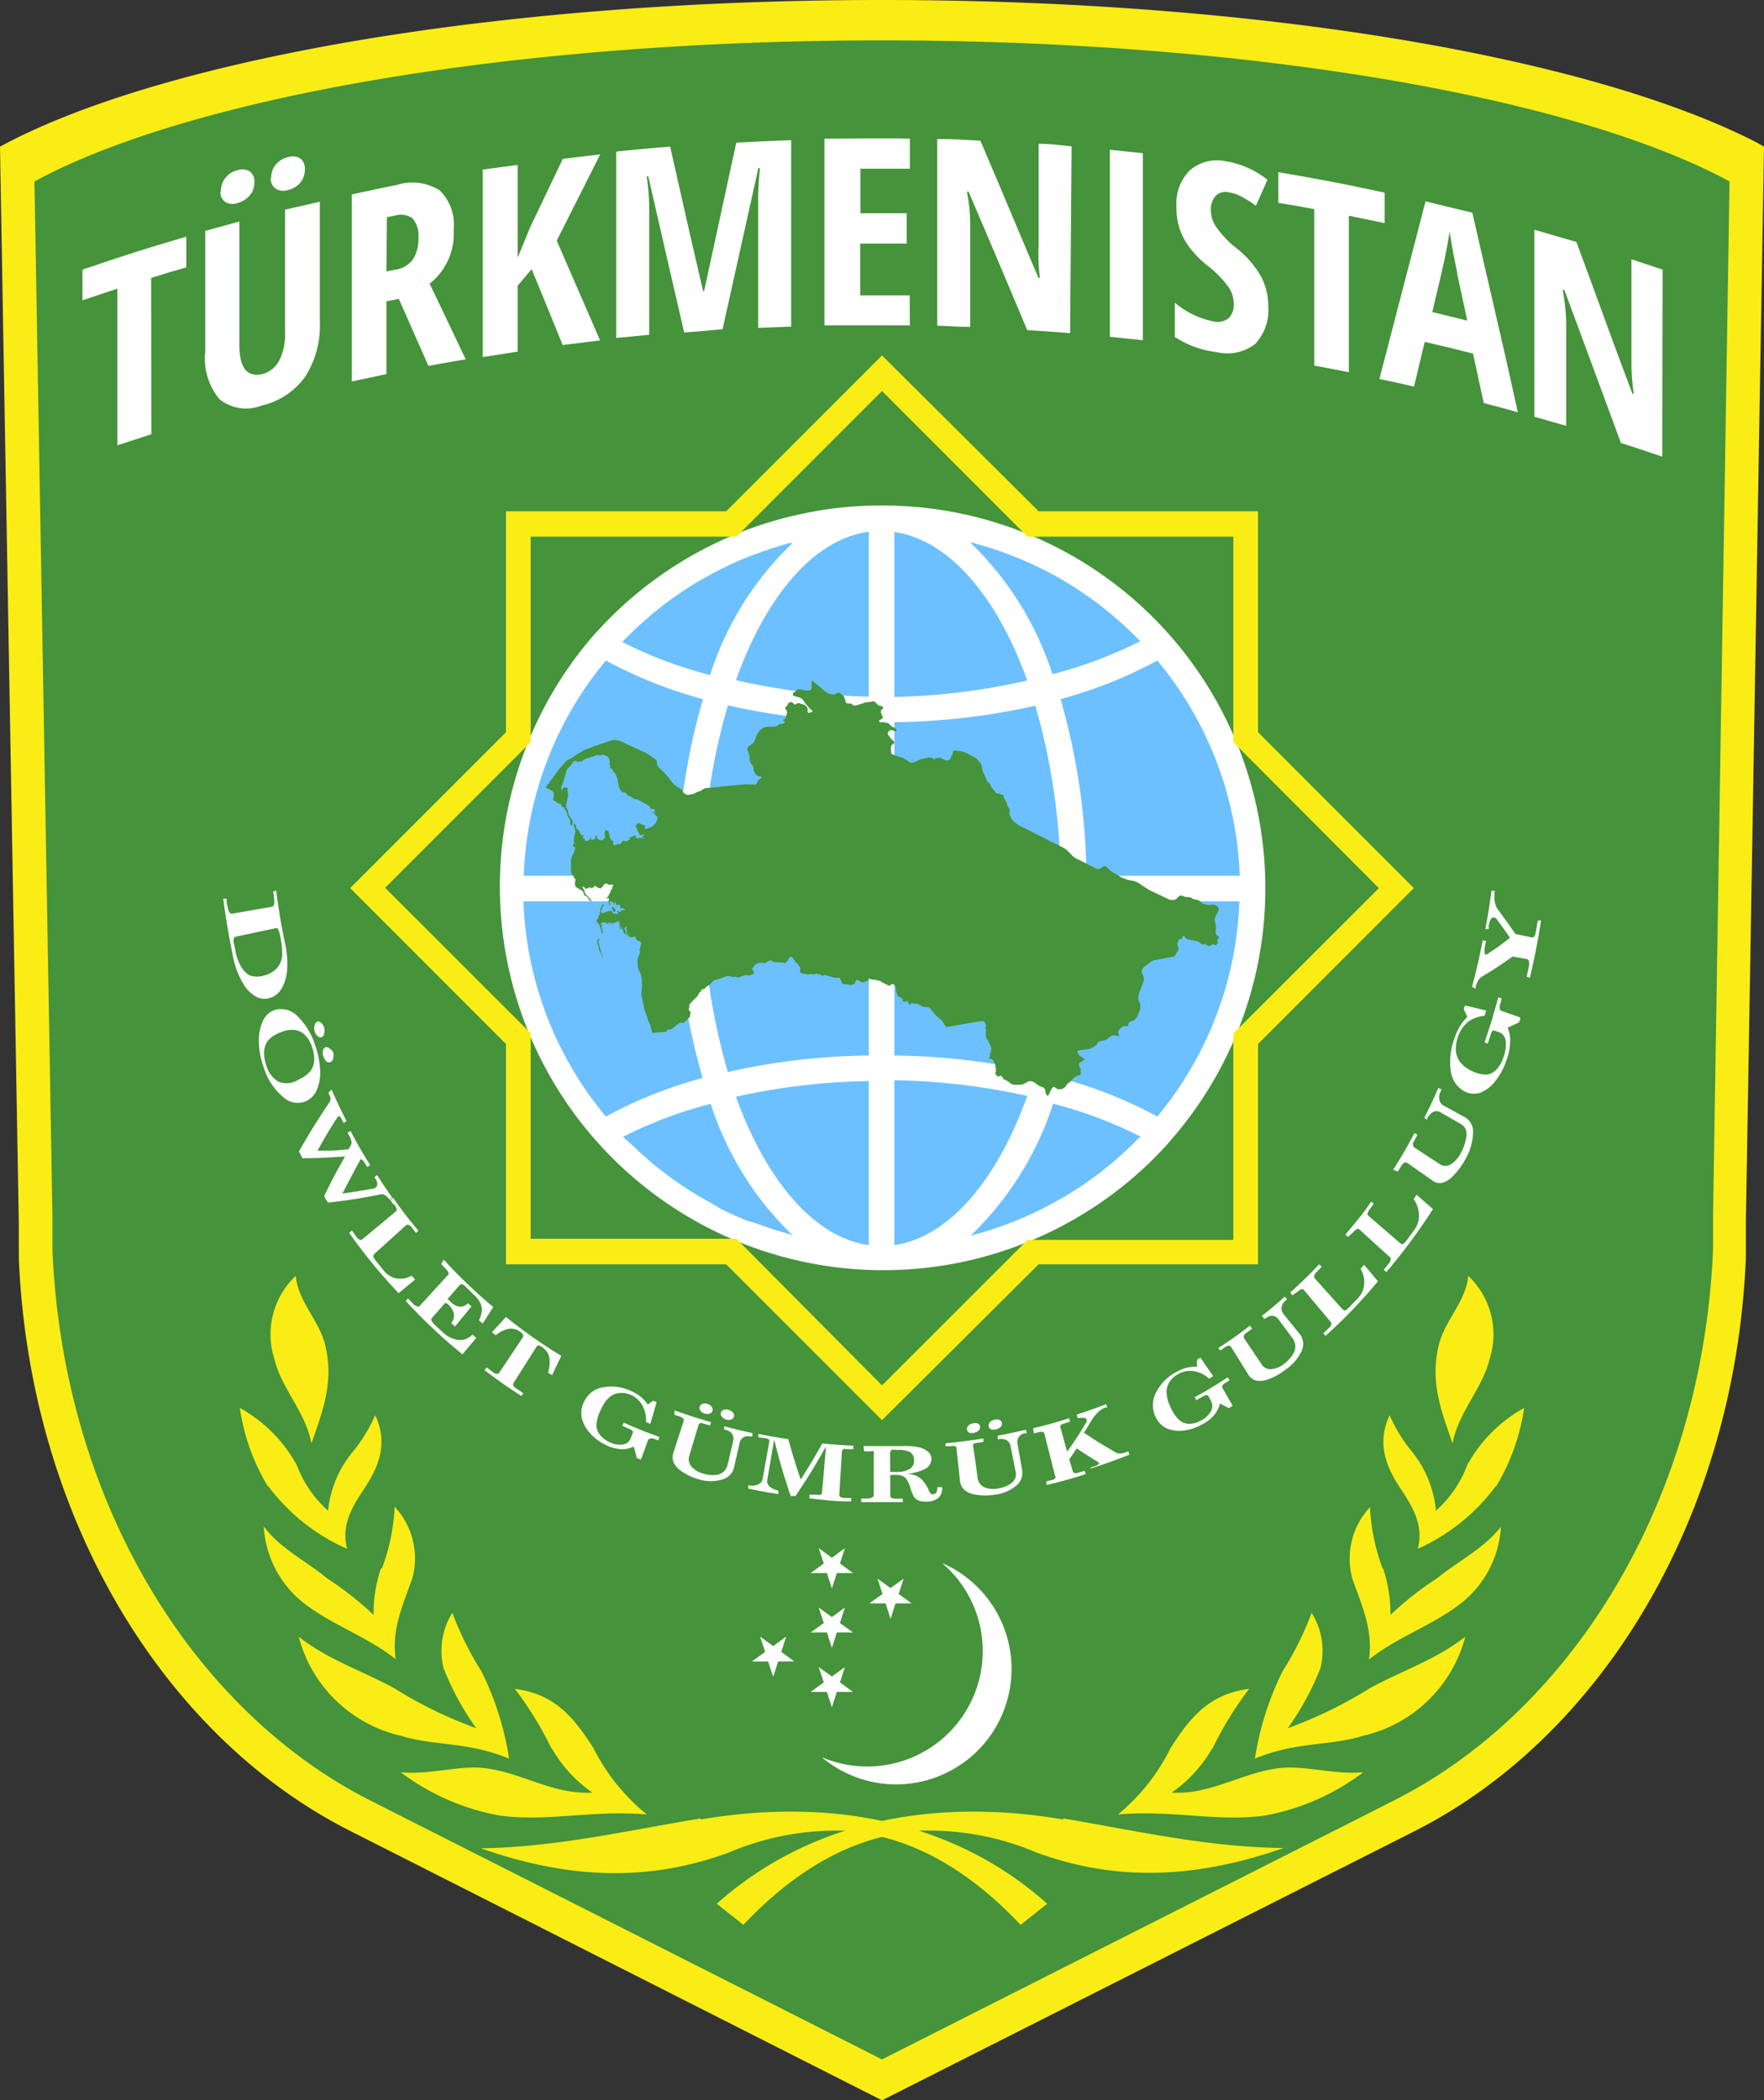 <svg xmlns="http://www.w3.org/2000/svg" viewBox="0 0 107 127.35"><rect x="0" y="0" width="107" height="127.35" fill="#333333" stroke="none"/><defs><style>.cls-1{fill:#f9ed15;}.cls-2{fill:#45933a;}.cls-3{fill:#fff;}.cls-4{fill:#6cc0ff;}</style></defs><g id="Layer_2" data-name="Layer 2"><g id="Layer_1-2" data-name="Layer 1"><path class="cls-1" d="M107,8.89l-1.1,65.22v.12l0,1.87a1.09,1.09,0,0,0,0,.18c-.66,15.8-8.85,29.16-20.26,34.83h0l-.57.29L53.5,127.35,22,111.4l-.57-.29h0C10,105.44,1.8,92.08,1.14,76.28a1.09,1.09,0,0,0,0-.18l0-1.87v-.12L0,8.89l.53-.28C10.46,3.5,30.45,0,53.5,0s43,3.5,53,8.61Z"/><path class="cls-2" d="M104.91,11l-1,62.67v.12l0,1.8a.91.91,0,0,0,0,.17c-.64,15.18-8.51,28-19.48,33.47h0l-.55.28L53.5,124.87,23.19,109.54l-.55-.28h0C11.69,103.81,3.82,91,3.18,75.79a.91.91,0,0,0,0-.17l0-1.8V73.7L2.09,11l.51-.27c9.54-4.91,28.75-8.28,50.9-8.28s41.36,3.37,50.9,8.28Z"/><path class="cls-3" d="M9.18,26.33,7.12,27V17.5L5,18.21V16.35c2.5-.85,3.76-1.26,6.3-2v1.86c-.86.25-1.28.37-2.13.64Z"/><path class="cls-3" d="M19.4,12.23v7.33a5.65,5.65,0,0,1-.91,3.31,4.45,4.45,0,0,1-2.62,1.72,2.57,2.57,0,0,1-2.55-.38,3.84,3.84,0,0,1-.87-2.88V14l2.07-.57v7.46c0,1.44.47,2,1.41,1.79a1.62,1.62,0,0,0,1-.81,3.38,3.38,0,0,0,.36-1.66v-7.5C18.15,12.52,18.56,12.42,19.4,12.23Zm-6-.63a1.26,1.26,0,0,1,.27-.81,1.32,1.32,0,0,1,.74-.47.86.86,0,0,1,.75.08.75.75,0,0,1,.27.65,1.24,1.24,0,0,1-.27.79,1.47,1.47,0,0,1-.75.47.86.86,0,0,1-.74-.06A.73.73,0,0,1,13.37,11.6Zm3.05-.81a1.23,1.23,0,0,1,.27-.8,1.32,1.32,0,0,1,.75-.46.89.89,0,0,1,.75.08.78.78,0,0,1,.27.67,1.2,1.2,0,0,1-.27.79,1.36,1.36,0,0,1-.75.45.88.88,0,0,1-.75-.08A.76.76,0,0,1,16.42,10.79Z"/><path class="cls-3" d="M23.44,18.27v4.41l-2.1.45V11.79c1.1-.24,1.65-.36,2.75-.58a3.1,3.1,0,0,1,2.59.34,2.93,2.93,0,0,1,.84,2.39,3.85,3.85,0,0,1-1.46,3.26c.88,1.83,1.31,2.75,2.19,4.59-.91.15-1.36.23-2.26.4l-1.8-4.07Zm0-1.81.55-.11a1.6,1.6,0,0,0,1.07-.64,2.38,2.38,0,0,0,.32-1.32A1.53,1.53,0,0,0,25,13.22,1.24,1.24,0,0,0,24,13.06l-.53.11Z"/><path class="cls-3" d="M36.4,20.64l-2.27.28c-.75-1.85-1.13-2.77-1.88-4.6l-.85,1v4l-2.12.33V10.28L31.4,10v5.62c.3-.72.45-1.08.74-1.8l2-4.19,2.27-.27-2.64,5.23Z"/><path class="cls-3" d="M41.5,20.16c-.88-3.8-1.31-5.69-2.18-9.47h-.09a15.06,15.06,0,0,1,.15,2v7.61l-2,.19V9.19c1.3-.13,2-.2,3.27-.3.79,3.5,1.18,5.25,2,8.76h.06l1.95-9c1.33-.07,2-.1,3.33-.15V19.8l-2,.08V12.2a16.44,16.44,0,0,1,.11-2H46c-.87,3.9-1.3,5.85-2.17,9.76C42.89,20.05,42.43,20.09,41.5,20.16Z"/><path class="cls-3" d="M55.19,19.73c-2.07,0-3.11,0-5.18,0V8.41c2.07,0,3.11-.05,5.18,0v1.82c-1.21,0-1.82,0-3,0v2.7H55v1.84c-1.13,0-1.69,0-2.82,0v3.14c1.22,0,1.83,0,3,0Z"/><path class="cls-3" d="M64.91,20.2c-1-.08-1.56-.12-2.6-.18-1.42-3.38-2.13-5.06-3.56-8.4h-.1a10,10,0,0,1,.2,2v6.2c-.79,0-1.19-.05-2-.07V8.43c1.05,0,1.57.05,2.62.1,1.41,3.31,2.11,5,3.52,8.32h.09A11,11,0,0,1,63,14.91V8.72c.78,0,1.18.08,2,.15Z"/><path class="cls-3" d="M67.32,20.42V9.08l2,.21V20.63Z"/><path class="cls-3" d="M76.93,18.55a3,3,0,0,1-.8,2.31,2.76,2.76,0,0,1-2.33.49,5.88,5.88,0,0,1-2.54-.92V18.35a5.21,5.21,0,0,0,2.35,1.14,1.07,1.07,0,0,0,.92-.2,1.14,1.14,0,0,0,.31-.86,1.84,1.84,0,0,0-.37-1.09,6.49,6.49,0,0,0-1.21-1.22A6.1,6.1,0,0,1,72.15,15a4.23,4.23,0,0,1-.59-1.11,4.1,4.1,0,0,1-.2-1.36,2.85,2.85,0,0,1,.81-2.2,2.52,2.52,0,0,1,2.19-.55,5.41,5.41,0,0,1,2.52,1.12l-.7,1.58a5.92,5.92,0,0,0-.79-.51,2.45,2.45,0,0,0-.87-.31.83.83,0,0,0-.79.23,1.21,1.21,0,0,0-.28.88,1.76,1.76,0,0,0,.33,1A6,6,0,0,0,74.94,15a6,6,0,0,1,1.55,1.76A3.87,3.87,0,0,1,76.93,18.55Z"/><path class="cls-3" d="M81.82,22.57c-.84-.17-1.26-.25-2.1-.4V12.68c-.87-.16-1.31-.24-2.18-.38V10.44c2.59.44,3.88.69,6.45,1.24v1.85l-2.17-.45Z"/><path class="cls-3" d="M90,24.44l-.65-3c-1.17-.3-1.75-.44-2.93-.71l-.65,2.71c-.84-.19-1.26-.29-2.1-.46,1.12-4.32,1.68-6.47,2.8-10.77l2.84.69C90.4,17.71,91,20.13,92.07,25,91.23,24.76,90.82,24.65,90,24.44Zm-1-5-.6-2.79c0-.17-.12-.59-.24-1.26s-.2-1.12-.23-1.35c-.06.43-.15.9-.25,1.41s-.37,1.67-.8,3.47Z"/><path class="cls-3" d="M100.83,27.69c-1-.34-1.5-.51-2.51-.83-1.37-3.73-2.06-5.58-3.43-9.28l-.1,0A11.74,11.74,0,0,1,95,19.63v6.19l-1.93-.55V13.93l2.55.74c1.36,3.66,2,5.5,3.4,9.2l.08,0a13,13,0,0,1-.14-2V15.72l1.89.63Z"/><path id="branch" class="cls-1" d="M16.63,82.35c.43,1.85,1.91,3.25,2.26,5.17.7-2,1.35-3.68.86-5.87-.34-1.56-1.66-2.68-1.81-4.29a4.88,4.88,0,0,0-1.31,5Zm-.36,7.76a12,12,0,0,0,4.78,3.8c-.37-1.46.32-2.56,1.09-3.72.92-1.4,1.37-2.77.62-4.38a9.59,9.59,0,0,1-1.38,2.24A6.63,6.63,0,0,0,19.9,91.6,7,7,0,0,1,18,88.83a8.76,8.76,0,0,0-3.45-3.46,12.65,12.65,0,0,0,1.69,4.74Zm6.83,5a8.65,8.65,0,0,0-.44,2.81,19.69,19.69,0,0,0-2.82-2.22C18.54,94.63,17,93.89,16,92.56a6.35,6.35,0,0,0,2.6,4.77c1.69,1.26,3.73,1.94,5.4,3.27-.25-1.79.41-3.22,1-4.87a4.58,4.58,0,0,0-1.06-4.37,12.28,12.28,0,0,1-.77,3.73Zm3.79,6a17,17,0,0,0,2,3.68,26.5,26.5,0,0,1-5-2.44c-1.93-1.05-4-1.72-5.77-3.11a8.32,8.32,0,0,0,6.17,6c2.16.66,4,.33,6.59,1.39a18.16,18.16,0,0,0-1.67-5.28,19.05,19.05,0,0,1-1.77-3.56,4.32,4.32,0,0,0-.55,3.29Zm6.6,4.93a8.24,8.24,0,0,0,2.44,2.65c-2.55.16-4.59-1.45-7.07-1.52-1.53,0-3,.43-4.55.29a14.09,14.09,0,0,0,6.05,2.63c2.93.38,5.64-.36,8.88-.07A12.25,12.25,0,0,1,36,106c-1.22-1.92-2.38-3.29-4.77-3.6a21.65,21.65,0,0,1,2.24,3.65Zm9,4.22C38,111,33.74,112,29.17,112.07c5.12,1.79,9.95,2.11,15,.27A16.69,16.69,0,0,1,51.12,111c3,.21,6.72,1.41,10.79,5.71l1.61-1.28c-5.85-5.21-13.49-6.39-21-5.11Z"/><path id="path1986" class="cls-1" d="M90.37,82.35c-.43,1.85-1.91,3.25-2.26,5.17-.7-2-1.35-3.68-.86-5.87.34-1.56,1.66-2.68,1.81-4.29a4.88,4.88,0,0,1,1.31,5Zm.36,7.76A12,12,0,0,1,86,93.91c.37-1.46-.32-2.56-1.09-3.72-.92-1.4-1.37-2.77-.62-4.38a9.59,9.59,0,0,0,1.38,2.24A6.63,6.63,0,0,1,87.1,91.6,7,7,0,0,0,89,88.83a8.76,8.76,0,0,1,3.45-3.46,12.65,12.65,0,0,1-1.69,4.74Zm-6.83,5a8.65,8.65,0,0,1,.44,2.81,19.69,19.69,0,0,1,2.82-2.22c1.3-1.05,2.82-1.79,3.88-3.12a6.35,6.35,0,0,1-2.6,4.77c-1.69,1.26-3.73,1.94-5.4,3.27.25-1.79-.41-3.22-1-4.87a4.58,4.58,0,0,1,1.06-4.37,12.28,12.28,0,0,0,.77,3.73Zm-3.79,6a17,17,0,0,1-2,3.68,26.5,26.5,0,0,0,5-2.44c1.93-1.05,4-1.72,5.77-3.11a8.32,8.32,0,0,1-6.17,6c-2.16.66-4,.33-6.59,1.39a18.16,18.16,0,0,1,1.67-5.28,19.05,19.05,0,0,0,1.77-3.56,4.32,4.32,0,0,1,.55,3.29Zm-6.6,4.93a8.24,8.24,0,0,1-2.44,2.65c2.55.16,4.59-1.45,7.07-1.52,1.53,0,3,.43,4.55.29a14.09,14.09,0,0,1-6,2.63c-2.93.38-5.64-.36-8.88-.07A12.25,12.25,0,0,0,71,106c1.22-1.92,2.38-3.29,4.77-3.6a21.65,21.65,0,0,0-2.24,3.65Zm-9,4.22c4.48.76,8.78,1.75,13.35,1.79-5.12,1.79-10,2.11-15,.27A16.69,16.69,0,0,0,55.88,111c-3,.21-6.72,1.41-10.79,5.71l-1.61-1.28c5.85-5.21,13.49-6.39,21-5.11Z"/><path class="cls-3" d="M53.47,30.65a23.07,23.07,0,0,0-2.49.13,21.08,21.08,0,0,0-2.25.36l-.43.09a23.26,23.26,0,0,0-11.47,6.41c-.29.3-.58.61-.86.92A23.26,23.26,0,0,0,70.12,70.11c.29-.3.58-.6.85-.92a23.21,23.21,0,0,0-17.5-38.54Z"/><path class="cls-4" d="M37.86,38.8l.38-.37.43-.42.4-.35.45-.4.41-.33.47-.37.43-.31.49-.34.44-.29.5-.31.46-.26.52-.29.46-.24.54-.26.47-.22.56-.23.48-.19.57-.2.49-.17.58-.18.49-.14.19,0a19.13,19.13,0,0,0-5,8,26,26,0,0,1-5.32-2Z"/><path class="cls-4" d="M36.75,40.05a27,27,0,0,0,5.89,2.34A39.64,39.64,0,0,0,41.07,53.1h-9.3A21.55,21.55,0,0,1,36.75,40.05Z"/><path class="cls-4" d="M36.75,67.7a21.55,21.55,0,0,1-5-13.05h9.3a39.58,39.58,0,0,0,1.57,10.71A27,27,0,0,0,36.75,67.7Z"/><path class="cls-4" d="M47.87,74.82l-.48-.13-.58-.18-.49-.17-.57-.2L45.27,74l-.55-.24c-.16-.06-.32-.14-.48-.21l-.54-.26L43.23,73l-.52-.29-.45-.26-.51-.32-.44-.29-.49-.34-.42-.31-.48-.37-.4-.33-.46-.4-.39-.35-.44-.42L37.86,69l-.07-.07a25.79,25.79,0,0,1,5.32-2,19.21,19.21,0,0,0,5,8Z"/><path class="cls-4" d="M52.7,75.5c-3.32-.47-6.23-3.93-8.06-9a39.62,39.62,0,0,1,8.06-.95v10Z"/><path class="cls-4" d="M52.7,64a40.28,40.28,0,0,0-8.55,1,38.43,38.43,0,0,1-1.53-10.33H52.7V64Z"/><path class="cls-4" d="M52.7,53.1H42.62a38.49,38.49,0,0,1,1.53-10.33,41,41,0,0,0,8.55,1Z"/><path class="cls-4" d="M52.7,42.24a39.62,39.62,0,0,1-8.06-1c1.83-5.11,4.74-8.56,8.06-9v10Z"/><path class="cls-4" d="M70.2,40.05a21.61,21.61,0,0,1,5,13.05h-9.3a40,40,0,0,0-1.57-10.71A27,27,0,0,0,70.2,40.05Z"/><path class="cls-4" d="M59.07,32.93l.48.14.59.17.49.17.57.21.48.19.55.23.47.21.55.27.46.23.53.29.45.27.5.31.44.29.49.34.43.31.47.37.41.33.46.4.39.35.44.42.37.37.07.08a26.57,26.57,0,0,1-5.32,2,19.33,19.33,0,0,0-5-8Z"/><path class="cls-4" d="M54.25,32.26c3.32.47,6.23,3.92,8.06,9a39.79,39.79,0,0,1-8.06,1v-10Z"/><path class="cls-4" d="M54.25,43.79a41,41,0,0,0,8.55-1A38.89,38.89,0,0,1,64.33,53.1H54.25Z"/><path class="cls-4" d="M54.25,54.65H64.33A38.83,38.83,0,0,1,62.8,65h0a40.36,40.36,0,0,0-8.55-1Z"/><path class="cls-4" d="M54.25,75.5v-10a39.79,39.79,0,0,1,8.06.95C60.48,71.57,57.57,75,54.25,75.5Z"/><path class="cls-4" d="M69.08,69l-.37.37c-.14.14-.29.29-.44.42l-.39.36-.45.39-.42.33c-.15.13-.31.25-.47.37l-.43.31-.48.34-.45.29-.5.31-.45.26-.52.29-.47.24-.53.26-.48.22-.55.23-.48.19-.57.21-.49.16c-.19.07-.39.12-.58.18l-.49.14-.19.05a19.33,19.33,0,0,0,5-8,25.89,25.89,0,0,1,5.31,2A.27.27,0,0,1,69.08,69Z"/><path class="cls-4" d="M70.2,67.7a27,27,0,0,0-5.89-2.34,40,40,0,0,0,1.57-10.71h9.3A21.61,21.61,0,0,1,70.2,67.7Z"/><polygon class="cls-2" points="73.9 55.04 73.85 54.95 73.85 54.95 73.85 54.95 73.75 54.9 73.64 54.86 73.53 54.85 73.32 54.88 73.24 54.87 72.94 54.79 72.79 54.65 72.69 54.58 72.6 54.55 72.42 54.53 72.22 54.42 72.14 54.4 71.96 54.4 71.66 54.3 71.57 54.31 71.5 54.35 71.38 54.48 71.32 54.53 71.13 54.58 70.94 54.55 70.44 54.31 70.14 54.17 69.74 53.98 69.44 53.79 69.03 53.52 68.83 53.43 68.4 53.35 68.02 53.2 67.37 52.81 67.19 52.63 67.09 52.54 67.02 52.51 66.93 52.53 66.74 52.67 66.67 52.7 66.59 52.7 66.5 52.67 66.01 52.42 65.59 52.21 65.25 52.04 65.06 51.9 64.7 51.53 64.5 51.4 64.08 51.19 63.09 50.69 62.59 50.44 62.18 50.23 61.83 50.06 61.64 49.92 61.61 49.91 61.38 49.7 61.33 49.61 61.25 49.41 61.23 49.33 61.23 49.26 61.24 49.19 61.25 49.12 61.23 49.05 61.12 48.88 61.09 48.81 61.08 48.71 61.05 48.65 61.02 48.58 60.93 48.45 60.9 48.39 60.87 48.24 60.84 48.21 60.59 48.12 60.46 48.1 60.39 48.07 60.38 48.05 60.37 48.04 60.33 47.96 60.31 47.93 60.19 47.81 60.14 47.74 60.05 47.53 60.01 47.48 59.91 47.4 59.87 47.36 59.84 47.28 59.78 47.13 59.65 46.84 59.6 46.77 59.62 46.74 59.6 46.69 59.55 46.44 59.53 46.37 59.5 46.31 59.25 46.01 59.18 45.95 58.5 45.6 58.25 45.54 57.97 45.51 57.87 45.51 57.81 45.55 57.79 45.63 57.78 45.77 57.72 45.81 57.69 45.94 57.63 46.03 57.54 46.09 57.44 46.11 57.32 46.09 57.01 45.93 56.96 45.94 56.8 45.99 56.78 45.96 56.77 45.93 56.76 45.92 56.74 45.95 56.72 46.02 56.7 46.04 56.69 46.06 56.53 45.95 56.34 45.93 55.79 46.05 55.48 46.21 55.32 46.24 55.22 46.23 55.13 46.19 54.96 46.06 54.78 45.96 54.49 45.87 54.17 45.76 54.08 45.7 54.05 45.62 54.04 45.32 54.05 45.26 54.08 45.2 54.12 45.15 54.22 45.08 54.25 45.03 54.22 44.96 54 44.73 53.89 44.59 53.84 44.46 53.9 44.35 53.96 44.29 54.05 44.27 54.16 44.28 54.26 44.33 54.31 44.34 54.36 44.33 54.38 44.28 54.37 44.23 54.33 44.18 54.29 44.15 54.25 44.12 54.11 44.06 54.06 44.03 54.02 43.98 53.95 43.9 53.85 43.84 53.55 43.78 53.41 43.81 53.37 43.79 53.33 43.75 53.33 43.7 53.35 43.66 53.4 43.64 53.4 43.64 53.4 43.64 53.4 43.64 53.55 43.55 53.52 43.41 53.44 43.23 53.44 43.06 53.48 43.02 53.53 42.99 53.57 42.95 53.57 42.89 53.53 42.84 53.46 42.81 53.33 42.79 53.22 42.72 53.13 42.61 53.03 42.53 52.9 42.53 52.78 42.57 52.54 42.58 51.98 42.76 51.84 42.78 51.77 42.77 51.64 42.67 51.57 42.65 51.43 42.66 51.35 42.63 51.3 42.57 51.22 42.29 51.19 42.23 51.14 42.17 50.94 42.02 50.86 41.99 50.8 42.01 50.72 42.06 50.65 42.09 50.57 42.11 50.44 42.1 50.24 42.05 50.03 41.91 49.33 41.31 49.26 41.28 49.22 41.37 49.24 41.69 49.2 41.81 49.09 41.86 48.95 41.87 48.8 41.86 48.49 41.79 48.42 41.8 48.37 41.82 48.24 41.93 48.15 41.99 48.1 42.04 48.09 42.1 48.11 42.17 48.17 42.2 48.54 42.31 48.65 42.37 48.75 42.49 48.85 42.65 49.1 42.94 49.23 43.06 49.27 43.08 49.29 43.11 49.28 43.14 49.25 43.17 49.08 43.22 49.03 43.22 48.99 43.17 48.99 43.12 48.99 43.05 48.99 42.98 48.94 42.86 48.86 42.77 48.75 42.72 48.46 42.63 48.4 42.63 48.35 42.65 48.26 42.71 48.22 42.72 48.17 42.7 48.09 42.62 48.05 42.58 47.99 42.57 47.93 42.58 47.87 42.6 47.83 42.63 47.8 42.67 47.78 42.72 47.73 42.81 47.66 42.86 47.62 42.9 47.65 43 47.73 43.12 47.74 43.17 47.73 43.26 47.66 43.53 47.63 43.58 47.53 43.63 47.52 43.68 47.54 43.74 47.59 43.77 47.6 43.81 47.55 43.86 47.49 43.88 47.31 43.9 47.26 43.92 47.12 44.02 46.99 44.06 46.6 44.06 46.34 44.11 46.1 44.27 45.92 44.52 45.81 44.83 45.81 44.83 45.73 45 45.63 45.1 45.39 45.26 45.33 45.38 45.35 45.52 45.46 45.8 45.47 45.94 45.47 46.06 45.49 46.17 45.55 46.3 45.63 46.38 45.68 46.48 45.7 46.58 45.72 46.71 45.75 46.8 45.8 46.9 45.87 46.98 45.94 47.04 45.98 47.06 46.03 47.07 46.17 47.09 46.19 47.1 46.19 47.13 46.17 47.17 46.11 47.22 46 47.3 45.95 47.37 45.89 47.54 45.84 47.58 45.5 47.56 45.23 47.55 44.62 47.61 44.52 47.62 43.95 47.67 43.44 47.73 42.99 47.77 42.81 47.78 42.72 47.81 42.49 47.96 42.24 48.04 42.09 48.13 41.75 48.2 41.66 48.19 41.58 48.15 41.52 48.12 41.46 48.06 41.36 47.89 41.31 47.84 41.26 47.8 41.07 47.7 40.97 47.64 40.87 47.55 40.64 47.27 40.42 46.98 40.27 46.83 39.92 46.49 39.89 46.43 39.86 46.36 39.85 46.28 39.85 46.22 39.84 46.16 39.8 46.09 39.73 46.02 39.2 45.66 38.84 45.5 38.54 45.36 38.03 45.12 37.57 44.91 37.36 44.87 37.15 44.87 36.51 45.09 36.11 45.23 35.64 45.4 35.47 45.46 34.9 45.8 34.76 45.91 34.36 46.13 33.85 46.71 33.85 46.71 33.85 46.71 33.55 47.13 33.2 47.61 33.1 47.74 33.15 47.79 33.22 47.8 33.24 47.8 33.29 47.85 33.34 47.86 33.35 47.88 33.39 47.91 33.41 47.92 33.45 47.91 33.47 47.91 33.49 47.93 33.51 47.96 33.55 48.03 33.55 48.03 33.57 48.04 33.58 48.05 33.6 48.07 33.6 48.09 33.59 48.13 33.59 48.16 33.6 48.24 33.61 48.28 33.6 48.31 33.56 48.42 33.55 48.43 33.57 48.52 33.62 48.55 33.67 48.57 33.72 48.6 33.84 48.71 33.87 48.72 33.94 48.72 33.97 48.74 34.03 48.77 34.05 48.79 34.06 48.83 34.07 48.87 34.08 48.91 34.11 48.92 34.15 48.92 34.2 48.95 34.26 49.08 34.3 49.11 34.31 49.14 34.41 49.34 34.41 49.38 34.41 49.45 34.43 49.49 34.44 49.5 34.48 49.54 34.49 49.56 34.53 49.62 34.56 49.69 34.59 49.76 34.6 49.84 34.59 49.96 34.6 49.99 34.62 50.02 34.67 50.05 34.69 50.08 34.71 50.08 34.7 50 34.74 49.88 34.75 49.81 34.72 49.75 34.53 49.47 34.5 49.41 34.45 49.19 34.4 49.04 34.35 48.96 34.34 48.92 34.34 48.89 34.35 48.78 34.36 48.7 34.47 48.21 34.46 48.13 34.45 48.08 34.43 48.02 34.42 47.98 34.42 47.94 34.45 47.86 34.45 47.81 34.41 47.76 34.34 47.74 34.2 47.74 34.16 47.78 34.1 47.9 34.07 47.92 34.05 47.87 34.05 47.77 34.05 47.68 34.07 47.64 34.1 47.6 34.14 47.52 34.35 46.77 34.39 46.66 34.63 46.4 34.69 46.31 34.77 46.2 34.88 46.13 35.04 46.19 35.26 46.17 35.31 46.15 35.45 46.04 36.27 45.77 36.39 45.81 36.51 45.76 36.65 45.78 36.79 45.84 36.89 45.91 36.93 45.97 36.95 46.03 36.98 46.11 36.99 46.17 36.99 46.21 36.97 46.3 36.98 46.34 37 46.41 37.01 46.44 37.01 46.48 37 46.51 36.99 46.55 37.01 46.59 37.04 46.6 37.07 46.6 37.1 46.61 37.12 46.63 37.15 46.7 37.31 46.9 37.38 47.01 37.42 47.13 37.46 47.26 37.51 47.57 37.55 47.71 37.6 47.83 37.67 47.94 37.71 47.99 37.76 48.03 37.82 48.05 37.92 48.06 37.95 48.08 38.02 48.16 38.06 48.21 38.08 48.23 38.14 48.26 38.28 48.31 38.39 48.4 38.44 48.43 38.7 48.49 39.31 48.83 39.42 48.92 39.45 49.03 39.51 49.05 39.59 49.05 39.67 49.06 39.73 49.11 39.72 49.1 39.7 49.12 39.7 49.14 39.7 49.17 39.7 49.18 39.72 49.2 39.75 49.23 39.77 49.26 39.83 49.29 39.86 49.32 39.73 49.26 39.66 49.23 39.59 49.23 39.6 49.26 39.63 49.27 39.74 49.4 39.82 49.48 39.86 49.52 39.88 49.58 39.88 49.64 39.86 49.7 39.78 49.89 39.76 49.92 39.66 49.99 39.62 50.09 39.58 50.1 39.49 50.15 39.19 50.26 39.08 50.25 39.12 50.18 39.15 50.11 39.13 50.06 39.05 50.03 39 50.03 38.82 49.92 38.73 49.9 38.68 49.92 38.65 49.95 38.59 50.05 38.57 50.06 38.55 50.06 38.53 50.07 38.52 50.09 38.53 50.12 38.56 50.13 38.59 50.12 38.6 50.12 38.61 50.15 38.61 50.17 38.6 50.19 38.6 50.21 38.61 50.24 38.65 50.3 38.68 50.39 38.74 50.48 38.77 50.54 38.78 50.62 38.81 50.64 38.85 50.64 39.12 50.6 39.08 50.65 38.98 50.69 38.95 50.74 39.01 50.76 39.07 50.78 38.66 50.83 38.57 50.81 38.55 50.8 38.56 50.78 38.57 50.69 38.58 50.66 38.57 50.66 38.41 50.68 38.33 50.74 38.25 50.76 38.09 50.78 38.12 50.8 38.2 50.82 38.22 50.82 38.22 50.85 38.21 50.88 38.19 50.91 38.11 50.94 38.06 50.98 38.01 51 37.94 51.01 37.86 50.98 37.83 50.97 37.8 50.99 37.7 51.07 37.66 51.13 37.62 51.18 37.46 51.18 37.34 51.23 37.24 51.24 37.18 51.16 37.18 51.13 37.21 51.05 37.21 51.02 37.19 50.98 37.17 50.98 37.14 50.97 37.11 50.96 37.06 50.9 36.99 50.77 36.95 50.71 36.97 50.68 36.98 50.66 37 50.6 36.97 50.59 36.95 50.56 36.92 50.49 36.92 50.48 36.93 50.46 36.93 50.43 36.93 50.41 36.91 50.4 36.88 50.4 36.87 50.38 36.85 50.37 36.83 50.35 36.8 50.34 36.77 50.33 36.74 50.34 36.72 50.35 36.68 50.5 36.68 50.56 36.71 50.71 36.7 50.78 36.67 50.83 36.58 50.9 36.55 50.93 36.53 50.95 36.5 50.96 36.47 50.96 36.42 50.93 36.4 50.92 36.34 50.92 36.28 50.89 36.23 50.84 36.2 50.77 36.2 50.74 36.2 50.67 36.2 50.65 36.16 50.64 36.14 50.67 36.1 50.73 36.1 50.77 36.11 50.81 36.11 50.85 36.09 50.87 35.89 50.93 35.86 50.91 35.86 50.85 35.89 50.75 35.85 50.78 35.75 50.93 35.69 50.96 35.64 50.98 35.52 50.98 35.48 50.98 35.47 50.94 35.46 50.9 35.45 50.87 35.42 50.84 35.38 50.81 35.35 50.8 35.33 50.74 35.37 50.71 35.43 50.67 35.47 50.62 35.44 50.64 35.41 50.65 35.34 50.66 35.33 50.65 35.23 50.6 35.2 50.56 35.15 50.42 35.12 50.37 34.98 50.23 34.94 50.17 34.93 50.13 34.94 50.09 34.94 50.05 34.92 50.01 34.89 49.98 34.82 49.96 34.79 49.94 34.81 50.08 34.89 50.33 34.89 50.45 34.83 50.74 34.8 51.02 34.82 51.04 34.83 51.07 34.84 51.11 34.84 51.14 34.82 51.14 34.78 51.17 34.75 51.2 34.76 51.2 34.77 51.22 34.76 51.28 34.76 51.32 34.77 51.34 34.85 51.35 34.88 51.36 34.88 51.49 34.82 51.66 34.7 51.92 34.65 52.05 34.63 52.17 34.64 52.8 34.65 52.94 34.72 53.06 34.79 53.11 34.81 53.15 34.78 53.18 34.87 53.27 34.91 53.33 34.9 53.4 34.88 53.45 34.88 53.54 34.88 53.7 34.93 53.77 35.04 53.85 35.34 54.02 35.37 54.06 35.4 54.19 35.44 54.26 35.48 54.32 35.58 54.34 35.62 54.38 35.73 54.56 35.77 54.6 35.88 54.67 35.89 54.65 35.8 54.57 35.76 54.55 35.9 54.6 35.9 54.57 35.87 54.56 35.77 54.49 35.64 54.31 35.6 54.3 35.51 54.2 35.49 54.18 35.44 53.98 35.42 53.94 35.37 53.87 35.34 53.83 35.34 53.79 35.38 53.74 35.42 53.77 35.48 53.87 35.57 53.88 35.67 53.85 35.85 53.76 35.83 53.78 35.81 53.81 35.8 53.84 35.79 53.87 35.98 53.81 36.02 53.79 36.05 53.74 36.09 53.71 36.29 53.83 36.33 53.84 36.35 53.84 36.4 53.87 36.43 53.87 36.45 53.86 36.48 53.82 36.49 53.81 36.54 53.78 36.63 53.64 36.67 53.6 36.72 53.58 36.76 53.58 36.81 53.58 36.86 53.6 36.93 53.65 36.98 53.66 37.08 53.63 37.12 53.64 37.17 53.68 37.18 53.66 37.19 53.66 37.19 53.66 37.21 53.65 37.2 53.72 37.16 53.77 37.13 53.81 37.1 53.86 37.12 53.87 37.14 53.89 37.14 53.92 37.11 53.94 37.05 53.95 37.03 53.96 37.01 53.98 37.02 53.99 37.04 54.02 37.06 54.04 36.99 54.15 36.88 54.37 36.79 54.43 36.8 54.45 36.83 54.47 36.86 54.47 36.9 54.46 36.93 54.44 36.92 54.71 36.95 54.84 37.06 54.89 37.04 54.83 36.98 54.77 36.97 54.7 36.99 54.71 37.03 54.73 37.05 54.74 37.01 54.66 37 54.65 37.08 54.65 37.16 54.71 37.28 54.85 37.3 54.85 37.29 54.8 37.25 54.68 37.29 54.7 37.33 54.73 37.35 54.77 37.37 54.8 37.38 54.87 37.39 54.89 37.52 54.85 37.56 54.86 37.6 54.89 37.63 54.94 37.64 54.98 37.62 55 37.58 55.03 37.63 55.06 37.75 55.07 37.82 55.09 37.85 55.1 37.88 55.13 37.9 55.17 37.87 55.2 37.85 55.2 37.78 55.18 37.75 55.17 37.7 55.2 37.63 55.29 37.58 55.3 37.53 55.26 37.48 55.21 37.45 55.2 37.43 55.3 37.46 55.3 37.48 55.31 37.49 55.34 37.5 55.37 37.49 55.41 37.47 55.41 37.41 55.4 37.3 55.41 37.25 55.4 37.21 55.38 37.17 55.34 37.14 55.28 37.1 55.24 37.04 55.23 36.87 55.26 36.58 55.36 36.48 55.36 36.45 55.28 36.5 55.21 36.5 55.2 36.51 55.09 36.52 55.06 36.58 54.94 36.62 54.89 36.67 54.85 36.56 54.85 36.48 54.96 36.43 55.12 36.38 55.41 36.35 55.48 36.3 55.54 36.3 55.58 36.3 55.63 36.29 55.66 36.22 55.75 36.2 55.78 36.19 55.86 36.21 55.92 36.35 56.07 36.37 56.11 36.52 56.6 36.55 56.6 36.57 56.56 36.56 56.47 36.51 56.33 36.49 56.27 36.49 56.21 36.5 56.16 36.54 56.08 36.5 56.08 36.4 56.03 36.45 55.99 36.57 55.93 36.63 55.92 36.66 55.92 36.7 55.95 36.73 55.95 36.77 55.95 36.79 55.95 36.8 55.96 36.79 55.99 36.79 56.01 36.84 56.01 36.9 55.96 36.94 55.94 36.95 55.95 36.97 55.98 36.98 55.98 36.99 55.98 37.01 55.96 37.01 55.95 37.03 55.95 37.07 55.94 37.09 55.94 37.08 56.02 37.07 56.04 37.11 56.03 37.14 56 37.17 55.97 37.18 55.93 37.2 55.92 37.21 55.99 37.23 55.99 37.28 55.94 37.4 55.91 37.42 55.89 37.45 55.91 37.48 55.84 37.51 55.82 37.53 55.85 37.51 55.93 37.56 55.9 37.58 55.89 37.58 55.94 37.55 56.07 37.61 55.98 37.59 56.19 37.59 56.3 37.62 56.38 37.64 56.34 37.66 56.22 37.67 56.2 37.7 56.21 37.72 56.26 37.72 56.32 37.71 56.36 37.77 56.36 37.8 56.41 37.81 56.48 37.83 56.54 37.87 56.59 37.95 56.66 37.99 56.71 37.91 56.33 37.86 56.31 37.9 56.25 37.97 56.18 38.02 56.14 37.98 56.31 37.99 56.38 38.08 56.38 38.01 56.44 37.99 56.47 38 56.5 38.03 56.56 38.02 56.66 38.04 56.72 38.09 56.77 38.14 56.78 38.14 56.76 38.11 56.73 38.08 56.68 38.06 56.63 38.08 56.6 38.1 56.63 38.18 56.79 38.22 56.84 38.25 56.86 38.26 56.85 38.27 56.83 38.3 56.81 38.32 56.81 38.39 56.82 38.5 56.8 38.53 56.82 38.58 56.89 38.59 56.92 38.6 56.96 38.62 56.98 38.63 57 38.64 57.01 38.68 57.01 38.69 57.02 38.7 57.03 38.72 57.05 38.72 57.06 38.82 57.08 38.86 57.11 38.88 57.18 38.9 57.17 38.89 57.22 38.87 57.3 38.85 57.35 38.83 57.41 38.83 57.48 38.82 57.55 38.78 57.59 38.83 57.69 38.8 57.82 38.7 58.04 38.68 58.17 38.67 58.31 38.69 58.59 38.7 58.67 38.78 58.87 38.8 58.94 38.81 58.98 38.83 59.01 38.86 59.05 38.87 59.08 38.92 59.33 38.94 59.48 38.92 59.59 38.95 59.68 38.92 59.96 38.92 60.13 38.9 60.25 38.9 60.31 39.11 61.29 39.28 61.73 39.31 61.88 39.34 61.94 39.41 62.07 39.46 62.2 39.56 62.63 39.57 62.63 40.32 62.57 40.37 62.56 40.42 62.53 40.46 62.48 40.51 62.44 40.57 62.42 40.63 62.42 40.69 62.41 40.78 62.37 41.2 62.03 41.26 62.01 41.43 62.02 41.49 62.01 41.53 61.98 41.59 61.9 41.64 61.87 41.67 61.83 41.78 61.73 41.84 61.66 41.85 61.63 41.85 61.58 41.88 61.48 41.88 61.43 41.87 61.35 41.86 61.33 41.84 61.31 41.81 61.28 41.79 61.27 41.78 61.2 41.81 61.08 41.81 61.01 41.81 60.95 41.84 60.89 41.91 60.79 42.27 60.44 42.38 60.28 42.4 60.24 42.4 60.19 42.43 60.17 42.47 60.16 42.5 60.14 42.51 60.11 42.53 60.05 42.55 60.02 42.6 59.99 42.76 59.94 42.79 59.92 42.8 59.86 42.86 59.82 42.97 59.76 43 59.74 43.05 59.69 43.1 59.65 43.28 59.47 43.34 59.43 43.52 59.39 44.04 59.2 44.12 59.18 44.29 59.19 44.41 59.24 44.45 59.24 44.59 59.23 44.64 59.23 44.72 59.26 44.76 59.27 44.8 59.26 45.18 59.13 45.29 59.13 45.31 59.13 45.4 59.15 45.44 59.15 45.67 59.07 45.71 59.04 45.73 58.98 45.73 58.91 45.7 58.85 45.62 58.78 45.63 58.73 45.77 58.54 45.85 58.47 45.95 58.41 46.2 58.37 46.24 58.37 46.29 58.39 46.32 58.41 46.36 58.42 46.41 58.4 46.61 58.27 46.74 58.23 46.76 58.23 46.88 58.3 46.99 58.34 47.03 58.35 47.45 58.36 47.57 58.39 47.62 58.39 47.67 58.35 47.7 58.31 47.78 58.24 47.81 58.2 47.85 58.1 47.85 58.09 47.87 58.06 47.92 58.03 47.95 58.02 47.98 58.02 48.04 58.03 48.07 58.04 48.08 58.06 48.09 58.09 48.1 58.12 48.19 58.21 48.25 58.33 48.29 58.37 48.4 58.45 48.44 58.55 48.52 58.62 48.54 58.68 48.54 58.74 48.52 58.93 48.6 59.01 49.02 59.1 49.06 59.09 49.1 59.07 49.14 59.06 49.19 59.06 49.34 59.08 49.47 59.05 49.51 59.03 49.55 59.03 49.59 59.05 49.63 59.07 49.66 59.09 49.68 59.09 49.69 59.09 49.73 59.07 49.76 59.07 49.78 59.09 49.81 59.13 49.83 59.15 49.87 59.16 49.92 59.15 49.96 59.13 50.01 59.12 50.1 59.13 50.56 59.27 50.75 59.29 50.84 59.28 50.89 59.28 50.94 59.3 50.96 59.32 50.97 59.34 50.96 59.37 50.97 59.39 51.03 59.47 51.04 59.49 51.06 59.55 51.06 59.6 51.08 59.64 51.14 59.67 51.19 59.68 51.4 59.68 51.44 59.69 51.52 59.73 51.56 59.73 51.8 59.67 51.85 59.64 51.87 59.58 51.89 59.52 51.91 59.46 51.95 59.42 52 59.41 52.05 59.43 52.21 59.53 52.33 59.56 52.4 59.56 52.46 59.54 52.48 59.52 52.49 59.5 52.51 59.48 52.54 59.48 52.6 59.48 52.63 59.47 52.66 59.46 52.68 59.41 52.68 59.35 52.69 59.33 52.87 59.39 53.09 59.41 53.21 59.44 53.25 59.46 53.29 59.47 53.37 59.47 53.4 59.48 53.5 59.56 53.91 59.76 53.97 59.76 54.11 59.66 54.18 59.67 54.24 59.72 54.3 59.78 54.32 59.82 54.33 59.9 54.35 59.94 54.36 59.96 54.35 59.99 54.34 60.03 54.34 60.07 54.36 60.14 54.45 60.37 54.49 60.41 54.68 60.52 54.74 60.57 54.76 60.59 54.76 60.61 54.75 60.62 54.75 60.63 54.75 60.66 54.74 60.69 54.76 60.71 54.8 60.72 54.82 60.73 54.85 60.74 54.87 60.75 54.9 60.75 54.98 60.7 55.02 60.7 55.07 60.74 55.1 60.8 55.12 60.86 55.15 60.91 55.19 60.93 55.22 60.92 55.23 60.9 55.26 60.84 55.28 60.83 55.31 60.83 55.72 60.89 55.92 61.01 56.03 61.06 56.26 61.06 56.37 61.09 56.47 61.19 56.61 61.39 56.76 61.56 57.11 61.86 57.18 61.95 57.29 62.14 57.36 62.23 57.46 62.27 57.89 62.19 58.27 62.13 58.85 62.02 59.17 61.97 59.45 61.92 59.59 61.92 59.7 61.92 59.74 62.03 59.78 62.08 59.79 62.11 59.8 62.15 59.8 62.19 59.8 62.23 59.79 62.27 59.78 62.29 59.77 62.33 59.78 62.37 59.81 62.42 59.79 62.7 59.8 62.87 59.85 62.96 59.85 62.97 59.84 62.98 59.84 63.01 59.87 63.02 59.89 63.03 59.91 63.05 59.93 63.06 59.95 63.1 59.95 63.13 59.97 63.21 59.98 63.24 60.03 63.3 60.11 63.5 60.13 63.6 60.14 63.62 60.13 63.64 60.11 63.68 60.1 63.71 60.1 63.74 60.1 63.77 60.1 63.8 60.1 63.84 60.08 63.86 60.05 63.88 60.04 63.9 60.04 63.94 60.06 64 60.06 64.04 60.03 64.08 59.98 64.13 59.96 64.17 60 64.19 60.07 64.19 60.13 64.21 60.18 64.24 60.23 64.29 60.27 64.33 60.3 64.39 60.33 64.44 60.36 64.56 60.38 64.61 60.39 64.66 60.38 64.74 60.4 64.76 60.41 64.79 60.4 64.88 60.41 64.89 60.42 64.95 60.41 64.98 60.38 65.02 60.37 65.04 60.39 65.13 60.44 65.2 60.52 65.29 60.56 65.27 60.7 65.22 60.72 65.22 60.74 65.23 60.77 65.25 60.77 65.25 60.75 65.3 60.79 65.32 60.8 65.32 60.8 65.32 60.85 65.35 60.86 65.36 60.85 65.4 60.85 65.42 60.88 65.44 60.9 65.46 60.92 65.47 60.95 65.47 60.97 65.47 61 65.48 61.2 65.61 61.35 65.73 61.54 65.78 61.91 65.77 62.07 65.74 62.38 65.57 62.54 65.55 62.63 65.58 62.71 65.61 63.03 65.84 63.12 65.88 63.28 65.93 63.32 65.96 63.36 66.01 63.39 66.06 63.4 66.12 63.42 66.26 63.44 66.31 63.51 66.42 63.55 66.45 63.59 66.42 63.79 66.02 63.87 65.92 63.94 65.9 64.15 66.04 64.18 66.05 64.21 66.05 64.23 66.03 64.26 66.03 64.35 66.05 64.37 66.05 64.42 66.03 64.6 65.92 64.64 65.88 64.67 65.84 64.69 65.79 64.75 65.71 64.91 65.6 64.92 65.59 65.14 65.35 65.31 65.24 65.36 65.22 65.47 65.19 65.52 65.17 65.55 65.12 65.56 65.06 65.55 64.93 65.56 64.82 65.55 64.79 65.5 64.76 65.48 64.72 65.45 64.55 65.45 64.5 65.51 64.42 65.7 64.31 65.77 64.25 65.78 64.21 65.78 64.19 65.77 64.17 65.69 64.16 65.67 64.15 65.63 64.1 65.47 64 65.44 63.96 65.42 63.9 65.39 63.86 65.36 63.82 65.36 63.76 65.4 63.71 65.45 63.69 66.05 63.61 66.28 63.52 66.48 63.38 66.52 63.34 66.57 63.24 66.6 63.2 66.65 63.16 66.7 63.14 67.03 63.07 67.14 63.02 67.37 62.83 67.45 62.8 67.49 62.78 67.53 62.77 67.61 62.77 67.89 62.83 67.88 62.79 67.83 62.63 67.82 62.58 67.84 62.52 67.86 62.47 68.02 62.3 68.11 62.24 68.21 62.21 68.33 62.21 68.37 62.22 68.41 62.22 68.43 62.19 68.45 62.05 68.48 62.01 68.52 61.97 68.56 61.94 68.76 61.87 68.84 61.82 68.92 61.73 68.97 61.65 69.13 61.29 69.16 61.17 69.17 61.04 69.16 60.9 69.14 60.83 69.09 60.71 69.06 60.64 69.05 60.57 69.05 60.5 69.06 60.36 69.09 60.25 69.3 59.67 69.37 59.47 69.39 59.35 69.36 59.22 69.26 58.97 69.26 58.83 69.29 58.74 69.36 58.66 69.81 58.32 70.01 58.22 71.16 58.01 71.2 58 71.28 57.94 71.38 57.74 71.45 57.65 71.47 57.6 71.48 57.53 71.47 57.45 71.42 57.31 71.42 57.23 71.44 57.16 71.46 57.08 71.46 57.08 71.46 57.08 71.46 57.08 71.48 57.02 71.5 56.98 71.53 56.96 71.58 56.94 71.69 56.92 71.72 56.89 71.72 56.79 71.72 56.74 71.77 56.76 71.82 56.76 71.85 56.77 71.91 56.87 71.94 56.9 71.96 56.91 72.02 56.95 72.67 57.08 72.72 57.11 72.81 57.2 72.87 57.24 72.93 57.26 72.96 57.26 73.05 57.24 73.08 57.24 73.12 57.27 73.15 57.27 73.17 57.28 73.19 57.29 73.25 57.33 73.31 57.36 73.38 57.36 73.56 57.27 73.62 57.25 73.65 57.26 73.7 57.31 73.74 57.32 73.77 57.31 73.79 57.29 73.82 57.24 73.86 57.19 73.91 57.15 73.83 57.11 73.83 57.05 73.86 56.98 73.9 56.92 73.93 56.84 73.91 56.79 73.86 56.75 73.8 56.71 73.75 56.62 73.74 56.5 73.76 56.26 73.75 56.12 73.69 55.85 73.68 55.72 73.75 55.53 73.87 55.31 73.94 55.1 73.9 55.04"/><polygon class="cls-2" points="36.47 57.74 36.39 57.45 36.31 57.18 36.3 57.04 36.37 56.97 36.37 56.95 36.36 56.94 36.34 56.92 36.28 56.94 36.24 57 36.22 57.07 36.23 57.15 36.24 57.23 36.3 57.38 36.32 57.48 36.33 57.57 36.34 57.6 36.36 57.66 36.42 57.74 36.55 58.03 36.57 58.11 36.59 58.11 36.57 58.08 36.57 58.06 36.57 58.01 36.47 57.74"/><polygon class="cls-2" points="37.17 55.17 37.22 55.28 37.24 55.3 37.27 55.3 37.31 55.26 37.34 55.22 37.35 55.17 37.28 55.1 37.27 55.08 37.25 55 37.24 55.02 37.23 55.02 37.21 55.01 37.19 54.99 37.16 55.01 37.13 55.05 37.12 55.09 37.14 55.13 37.17 55.17"/><path class="cls-1" d="M53.5,86.11l-9.45-9.45H30.69V63.3l-9.45-9.45,9.45-9.45V31H44.05l9.45-9.45L63,31H76.31V44.4l9.45,9.45L76.31,63.3V76.66H63Zm-21.31-11H44.67L53.5,84l8.83-8.82H74.81V62.67l8.83-8.82L74.81,45V32.54H62.33L53.5,23.71l-8.83,8.83H32.19V45l-8.83,8.83,8.83,8.82Z"/><path class="cls-3" d="M16.75,54c.18,1.32.29,2,.54,3.2a5.64,5.64,0,0,1,.13,1.53,2.68,2.68,0,0,1-.31,1.16,1.24,1.24,0,0,1-.71.61,1.07,1.07,0,0,1-.89-.08,2.16,2.16,0,0,1-.81-.87,4.87,4.87,0,0,1-.55-1.46c-.28-1.41-.41-2.13-.61-3.6l.21,0c0,.21,0,.32.07.54a.61.61,0,0,0,.1.29.16.16,0,0,0,.16.08l2.41-.42a.15.15,0,0,0,.13-.13.79.79,0,0,0,0-.34c0-.18,0-.27-.06-.45Zm-2.48,3.62a3.19,3.19,0,0,0,.36,1,1.29,1.29,0,0,0,.54.53,1.36,1.36,0,0,0,.84,0,1.57,1.57,0,0,0,.8-.46,1.3,1.3,0,0,0,.3-.71,4.2,4.2,0,0,0-.1-1.13,2.25,2.25,0,0,0-.13-.49.14.14,0,0,0-.16-.08l-2.4.51a.15.15,0,0,0-.14.12.69.69,0,0,0,0,.29C14.22,57.31,14.23,57.4,14.27,57.58Z"/><path class="cls-3" d="M19.11,63.36a5.23,5.23,0,0,1,.3,1.42A2.72,2.72,0,0,1,19.25,66a1.33,1.33,0,0,1-.63.74,1.28,1.28,0,0,1-1.43-.21A3.76,3.76,0,0,1,16,64.73a4.83,4.83,0,0,1-.3-1.57,2.93,2.93,0,0,1,.24-1.25,1.24,1.24,0,0,1,.72-.67,1.38,1.38,0,0,1,1.4.39A4.25,4.25,0,0,1,19.11,63.36Zm-.19.1a1.88,1.88,0,0,0-.39-.67,1.05,1.05,0,0,0-.6-.33,1.57,1.57,0,0,0-.89.13,1.78,1.78,0,0,0-.78.5,1.21,1.21,0,0,0-.24.7,2.35,2.35,0,0,0,.15.87,1.65,1.65,0,0,0,.71.92,1.33,1.33,0,0,0,1.23-.12,2,2,0,0,0,.74-.54,1.23,1.23,0,0,0,.21-.66A2.15,2.15,0,0,0,18.92,63.46Zm.74-1.15a.57.57,0,0,1,0,.36.26.26,0,0,1-.14.21.22.22,0,0,1-.24-.05.66.66,0,0,1-.2-.3.76.76,0,0,1,0-.36.31.31,0,0,1,.15-.22.23.23,0,0,1,.24.06A.58.58,0,0,1,19.66,62.31Zm.55,1.49a.66.66,0,0,1,0,.36.29.29,0,0,1-.13.22.24.24,0,0,1-.25,0,.63.63,0,0,1-.2-.29.65.65,0,0,1-.05-.36.28.28,0,0,1,.15-.22.23.23,0,0,1,.24.05A.67.67,0,0,1,20.21,63.8Z"/><path class="cls-3" d="M20.11,66.06c.35.79.53,1.17.91,1.92l-.18.11a1.51,1.51,0,0,0-.09-.18.77.77,0,0,0-.13-.21.09.09,0,0,0-.11,0,.14.14,0,0,0-.06.07c-.49.77-.73,1.16-1.19,2,.76,0,1.14,0,1.89-.09l.16-.3a.24.24,0,0,0,0-.18.85.85,0,0,0-.11-.3l-.12-.22.18-.11c.45.85.69,1.27,1.19,2.07l-.17.12-.12-.18a.79.79,0,0,0-.2-.26.11.11,0,0,0-.13,0l0,.05c-.44.8-.65,1.21-1.06,2,.75-.11,1.13-.17,1.87-.3a.35.35,0,0,0,.14-.06.28.28,0,0,0,.11-.22.56.56,0,0,0-.1-.29l-.08-.13.17-.12c.35.56.54.83.91,1.36l-.16.13a1,1,0,0,0-.32-.3.45.45,0,0,0-.32,0c-1.22.24-1.84.33-3.09.48-.1-.15-.15-.23-.24-.39.48-1,.74-1.47,1.27-2.41-1,.07-1.54.1-2.58.11l-.22-.41c.71-1.24,1.09-1.84,1.86-3a.32.32,0,0,0,.06-.18.49.49,0,0,0-.06-.22,1,1,0,0,0-.07-.15Z"/><path class="cls-3" d="M23.67,72.75l.17-.13c.59.84.9,1.24,1.54,2l-.15.14L25,74.45a.47.47,0,0,0-.2-.17.17.17,0,0,0-.16,0L22.74,76c-.07.07-.11.13-.1.19a1.21,1.21,0,0,0,.2.31l.48.59a1.24,1.24,0,0,0,.7.42,1.4,1.4,0,0,0,.95-.16l.21.23-1,.83a32.39,32.39,0,0,1-3-3.66l.17-.14.27.39a.6.6,0,0,0,.18.16.16.16,0,0,0,.16,0L24,73.46a.15.15,0,0,0,.06-.15.74.74,0,0,0-.12-.24C23.81,73,23.77,72.88,23.67,72.75Z"/><path class="cls-3" d="M26.92,76.38a30.24,30.24,0,0,0,3,2.87l-.64,1-.23-.19a1.65,1.65,0,0,0,.18-.64,1,1,0,0,0-.13-.48,1.77,1.77,0,0,0-.42-.49L28.23,78a.37.37,0,0,0-.19-.12.11.11,0,0,0-.12,0l-.77.88.17.16a1,1,0,0,0,.55.31.67.67,0,0,0,.51-.21l.22.19-1,1.22-.23-.2a.77.77,0,0,0,.16-.6,1.23,1.23,0,0,0-.39-.58L27,79l-.82.94a.14.14,0,0,0,0,.14,1,1,0,0,0,.2.26l.46.42a1.64,1.64,0,0,0,.94.48,1,1,0,0,0,.87-.32l.24.2-.84,1a32.77,32.77,0,0,1-3.44-3.24l.14-.15.33.34a.42.42,0,0,0,.2.13.16.16,0,0,0,.16,0l1.75-1.91a.14.14,0,0,0,0-.15.81.81,0,0,0-.17-.22l-.26-.28Z"/><path class="cls-3" d="M30.69,79.85a29.48,29.48,0,0,0,3.36,2.36c-.23.47-.34.7-.56,1.17l-.25-.15a2.17,2.17,0,0,0,.1-.7A1,1,0,0,0,33.2,82a1.29,1.29,0,0,0-.33-.33.48.48,0,0,0-.2-.09.13.13,0,0,0-.12.07l-1.41,2.22a.17.17,0,0,0,0,.14.32.32,0,0,0,.12.14l.48.32-.11.18c-.91-.59-1.36-.91-2.24-1.57l.13-.17.44.33a.41.41,0,0,0,.18.07.15.15,0,0,0,.13-.06l1.45-2.17a.14.14,0,0,0,0-.15.44.44,0,0,0-.15-.17c-.43-.32-.93-.25-1.5.2l-.23-.18Z"/><path class="cls-3" d="M39.62,84.93l.21.08-.38,1.32-.26-.1a2,2,0,0,0-.25-1.06,1.48,1.48,0,0,0-.67-.59,1.41,1.41,0,0,0-.66-.12,1.07,1.07,0,0,0-.62.24,2,2,0,0,0-.53.75,2.32,2.32,0,0,0-.28.94.94.94,0,0,0,.22.62,1.48,1.48,0,0,0,.57.43,1.29,1.29,0,0,0,.82.14.58.58,0,0,0,.47-.38l.11-.29a.14.14,0,0,0,0-.14.29.29,0,0,0-.16-.11l-.46-.21.08-.19c.86.38,1.29.55,2.17.87l-.07.2-.28-.1a.43.43,0,0,0-.23,0,.14.14,0,0,0-.11.09l-.43,1.18-.25-.09c-.08-.28-.11-.42-.19-.7a1.57,1.57,0,0,1-.77.16,2.45,2.45,0,0,1-.87-.23,3.14,3.14,0,0,1-1-.73,2,2,0,0,1-.51-.94,1.49,1.49,0,0,1,.15-1,1.53,1.53,0,0,1,1.18-.86,2.8,2.8,0,0,1,1.68.24,2.43,2.43,0,0,1,.55.33,2.3,2.3,0,0,1,.44.48Z"/><path class="cls-3" d="M40.92,85.52c.88.31,1.32.45,2.21.71l-.06.2-.45-.13a.25.25,0,0,0-.17,0,.22.22,0,0,0-.09.13l-.54,1.81a.69.69,0,0,0,.12.68,1.44,1.44,0,0,0,.76.44,1.87,1.87,0,0,0,.73.07.78.78,0,0,0,.44-.18.85.85,0,0,0,.27-.46l.33-1.41a.53.53,0,0,0-.07-.45.7.7,0,0,0-.4-.24l-.07,0,0-.21c.68.18,1,.26,1.71.41l0,.21-.12,0a.55.55,0,0,0-.44.06.54.54,0,0,0-.22.34L44.52,89a1,1,0,0,1-.69.7,2.47,2.47,0,0,1-1.44,0,3.58,3.58,0,0,1-1-.46,1.43,1.43,0,0,1-.53-.56.93.93,0,0,1,0-.64l.59-1.82a.23.23,0,0,0,0-.2.49.49,0,0,0-.22-.13l-.32-.11Zm2-.39a.41.41,0,0,1,.24.16.3.3,0,0,1,.06.25.24.24,0,0,1-.17.17.47.47,0,0,1-.31,0,.49.49,0,0,1-.25-.17.3.3,0,0,1-.05-.25.28.28,0,0,1,.18-.17A.39.39,0,0,1,42.92,85.13Zm1.28.36a.5.5,0,0,1,.26.16.26.26,0,0,1-.11.42.44.44,0,0,1-.3,0,.48.48,0,0,1-.26-.17.23.23,0,0,1-.06-.24.25.25,0,0,1,.17-.18A.44.44,0,0,1,44.2,85.49Z"/><path class="cls-3" d="M46,86.94c.72.15,1.09.21,1.82.32.27,1,.42,1.47.75,2.45.55-.87.81-1.31,1.31-2.19.75.07,1.13.1,1.88.14v.21l-.41,0a.31.31,0,0,0-.21,0s-.06.07-.07.14c-.06,1-.1,1.56-.16,2.61a.13.13,0,0,0,.06.14.58.58,0,0,0,.26.07l.4,0v.21c-1,0-1.52-.08-2.53-.19l0-.22.48,0a.32.32,0,0,0,.2,0,.17.17,0,0,0,.08-.13c.1-1.12.15-1.68.24-2.79-.69,1.22-1.06,1.83-1.85,3l-.29,0c-.46-1.37-.66-2.06-1-3.43l-.42,2.46a.4.4,0,0,0,.13.38,1.14,1.14,0,0,0,.54.26l0,.21c-.73-.11-1.1-.18-1.82-.33l0-.21A.9.9,0,0,0,46,90a.44.44,0,0,0,.26-.33l.39-2.18a.29.29,0,0,0,0-.2.57.57,0,0,0-.24-.09L46,87.15Z"/><path class="cls-3" d="M52.38,87.68c.95,0,1.43,0,2.39,0a3.75,3.75,0,0,1,.95.07,1.26,1.26,0,0,1,.57.27.61.61,0,0,1,.21.42.69.69,0,0,1-.42.64,2.87,2.87,0,0,1-1.09.28,1.82,1.82,0,0,1,.58.12,1.1,1.1,0,0,1,.38.27,2.16,2.16,0,0,1,.37.57.68.68,0,0,0,.17.27.16.16,0,0,0,.14,0c.15,0,.23-.15.23-.42l.29,0a.79.79,0,0,1-.22.64,1.08,1.08,0,0,1-.68.24,1.35,1.35,0,0,1-.52-.06.68.68,0,0,1-.3-.25,2.76,2.76,0,0,1-.19-.46,2,2,0,0,0-.24-.57.51.51,0,0,0-.25-.21.86.86,0,0,0-.38-.07H54v1.26a.17.17,0,0,0,.07.13.6.6,0,0,0,.24.05h.45v.21c-1,0-1.51,0-2.52,0v-.22l.39,0a.49.49,0,0,0,.23-.05A.22.22,0,0,0,53,90.7c0-1,0-1.55,0-2.58A.17.17,0,0,0,53,88a.31.31,0,0,0-.19,0h-.39ZM54,89.25h.4a1.39,1.39,0,0,0,.83-.22.56.56,0,0,0,.21-.52.56.56,0,0,0-.24-.47,1.52,1.52,0,0,0-.77-.12.87.87,0,0,0-.37,0s-.07.1-.07.21Z"/><path class="cls-3" d="M57.36,87.51c.92-.09,1.38-.15,2.29-.29l0,.21-.46.07a.21.21,0,0,0-.15.07.2.2,0,0,0,0,.16l.26,1.87a.71.71,0,0,0,.39.57,1.42,1.42,0,0,0,.87.08,2.1,2.1,0,0,0,.69-.25.88.88,0,0,0,.33-.36.82.82,0,0,0,0-.52l-.28-1.43a.51.51,0,0,0-.25-.37.69.69,0,0,0-.46-.06l-.07,0,0-.21c.69-.13,1-.2,1.71-.36l.05.21-.12,0a.57.57,0,0,0-.37.25.51.51,0,0,0-.07.4L62,89.13a1,1,0,0,1-.33.93,2.49,2.49,0,0,1-1.33.57,3.63,3.63,0,0,1-1.13,0,1.34,1.34,0,0,1-.71-.29.86.86,0,0,1-.27-.57l-.21-1.91c0-.09,0-.15-.09-.17a.43.43,0,0,0-.25,0l-.34,0ZM59,86.31a.44.44,0,0,1,.3,0,.24.24,0,0,1,.15.19.29.29,0,0,1-.09.24.49.49,0,0,1-.27.13.44.44,0,0,1-.3,0,.28.28,0,0,1-.14-.2.26.26,0,0,1,.09-.23A.43.43,0,0,1,59,86.31Zm1.31-.22a.42.42,0,0,1,.3,0,.24.24,0,0,1,.16.19.26.26,0,0,1-.08.24.5.5,0,0,1-.27.14.44.44,0,0,1-.3,0,.24.24,0,0,1-.15-.19.25.25,0,0,1,.08-.24A.44.44,0,0,1,60.31,86.09Z"/><path class="cls-3" d="M62.66,86.6c.88-.21,1.32-.33,2.19-.61l.06.21-.35.11a.49.49,0,0,0-.23.11.16.16,0,0,0,0,.15l.4,1.45c.48-.68.7-1,1.12-1.71a.3.3,0,0,0,.06-.24.12.12,0,0,0-.11-.09.73.73,0,0,0-.31,0l-.12,0-.06-.21c.72-.23,1.08-.36,1.78-.63l.08.2-.11,0a1.27,1.27,0,0,0-.42.25,3.09,3.09,0,0,0-.48.61c-.16.27-.24.41-.41.67.74.5,1.13.73,1.91,1.19a.48.48,0,0,0,.26.07.88.88,0,0,0,.33-.06l.19-.07.07.2c-.92.36-1.38.53-2.31.83L66.11,89l.24-.08a.7.7,0,0,0,.26-.12s.07-.08.06-.11a.12.12,0,0,0,0,0c-.55-.34-.82-.51-1.36-.87-.17.26-.26.4-.45.66l.21.72a.14.14,0,0,0,.1.11.32.32,0,0,0,.19,0l.43-.13.07.2c-.94.3-1.41.43-2.36.66l-.05-.21.34-.09a.35.35,0,0,0,.21-.1.12.12,0,0,0,0-.15l-.65-2.56a.12.12,0,0,0-.09-.1.42.42,0,0,0-.22,0l-.32.08Z"/><path class="cls-3" d="M72.62,82.43l.2-.11c.3.45.46.67.77,1.12l-.25.15a1.77,1.77,0,0,0-1-.46,1.46,1.46,0,0,0-.87.18,1.48,1.48,0,0,0-.51.45,1.16,1.16,0,0,0-.2.65,2.09,2.09,0,0,0,.24.9,2.19,2.19,0,0,0,.54.8.92.92,0,0,0,.61.22,1.49,1.49,0,0,0,.68-.19,1.44,1.44,0,0,0,.63-.58.66.66,0,0,0,0-.61l-.15-.28a.16.16,0,0,0-.12-.08.38.38,0,0,0-.18.06l-.45.25-.09-.18c.82-.46,1.23-.7,2-1.21l.11.18-.25.16a.48.48,0,0,0-.18.16.14.14,0,0,0,0,.14l.62,1.09-.23.14L74,85.1a1.77,1.77,0,0,1-.37.72,2.35,2.35,0,0,1-.72.55,3,3,0,0,1-1.2.38,2,2,0,0,1-1-.17,1.47,1.47,0,0,1-.64-.72,1.65,1.65,0,0,1,.08-1.48,2.85,2.85,0,0,1,1.24-1.21,2.62,2.62,0,0,1,.59-.24,2.53,2.53,0,0,1,.64-.06C72.59,82.7,72.6,82.61,72.62,82.43Z"/><path class="cls-3" d="M73.89,81.74c.79-.51,1.18-.79,1.93-1.36l.13.18-.39.29a.2.2,0,0,0-.1.13.16.16,0,0,0,0,.16l1.05,1.56a.64.64,0,0,0,.59.32,1.47,1.47,0,0,0,.82-.35,2.24,2.24,0,0,0,.51-.56.82.82,0,0,0,.14-.48.83.83,0,0,0-.18-.5L77.55,80a.47.47,0,0,0-.38-.22.7.7,0,0,0-.44.18l-.06,0-.12-.18c.56-.44.84-.68,1.38-1.16l.14.17-.1.08a.62.62,0,0,0-.23.4.52.52,0,0,0,.11.4l1,1.23a1,1,0,0,1,.11,1,2.84,2.84,0,0,1-1,1.16,3.65,3.65,0,0,1-1,.56,1.39,1.39,0,0,1-.77.09.83.83,0,0,1-.49-.39l-1-1.61q-.08-.12-.15-.12a.45.45,0,0,0-.24.1l-.29.19Z"/><path class="cls-3" d="M78.39,78.54l-.13-.17c.72-.65,1.08-1,1.76-1.71l.15.15-.29.3a.47.47,0,0,0-.15.22.19.19,0,0,0,0,.16l1.68,1.87q.11.11.18.09c.06,0,.15-.09.28-.22l.52-.54a1.34,1.34,0,0,0,.35-.76,1.62,1.62,0,0,0-.21-1,2.41,2.41,0,0,1,.21-.24c.34.39.5.59.84,1A30.45,30.45,0,0,1,80.4,81l-.13-.16.33-.31a.44.44,0,0,0,.14-.19.18.18,0,0,0,0-.16l-1.68-2a.15.15,0,0,0-.14,0,.57.57,0,0,0-.21.14Z"/><path class="cls-3" d="M81.76,75l-.15-.14c.64-.78,1-1.17,1.56-2l.16.13-.26.35a.66.66,0,0,0-.12.24.19.19,0,0,0,.08.16l1.88,1.62c.08.07.14.09.19.07s.14-.11.25-.26.28-.38.46-.63a1.39,1.39,0,0,0,.26-.83,1.69,1.69,0,0,0-.32-1l.17-.27,1,.87a34.34,34.34,0,0,1-2.83,3.82l-.16-.14.3-.36a.41.41,0,0,0,.11-.22.17.17,0,0,0,0-.15l-1.9-1.73a.14.14,0,0,0-.15,0,.65.65,0,0,0-.19.17Z"/><path class="cls-3" d="M84.5,70.93c.55-.86.81-1.31,1.3-2.23l.18.11-.26.47a.3.3,0,0,0,0,.18.17.17,0,0,0,.09.13l1.53,1a.59.59,0,0,0,.67,0,1.7,1.7,0,0,0,.63-.74,2.77,2.77,0,0,0,.28-.79,1,1,0,0,0,0-.54.7.7,0,0,0-.35-.39l-1.22-.7a.44.44,0,0,0-.43,0,.85.85,0,0,0-.35.39l0,.07-.18-.1c.36-.72.53-1.08.86-1.83l.19.1-.06.13a.73.73,0,0,0-.07.51.5.5,0,0,0,.25.33l1.33.73a1,1,0,0,1,.46.93,3.33,3.33,0,0,1-.46,1.59,4.4,4.4,0,0,1-.73,1,1.46,1.46,0,0,1-.68.44.7.7,0,0,1-.59-.14l-1.53-1.07c-.07,0-.14-.07-.19,0a.51.51,0,0,0-.18.2l-.2.32Z"/><path class="cls-3" d="M88.8,61.23c0-.11,0-.16.08-.26l1.27.3-.1.33A1.79,1.79,0,0,0,89,62a2.07,2.07,0,0,0-.57.88,2.2,2.2,0,0,0-.12.79,1.26,1.26,0,0,0,.24.7,1.77,1.77,0,0,0,.72.56,2,2,0,0,0,.91.23,1,1,0,0,0,.6-.32,1.92,1.92,0,0,0,.41-.72,2.11,2.11,0,0,0,.14-1,.62.62,0,0,0-.37-.52l-.28-.1a.12.12,0,0,0-.14,0,.46.46,0,0,0-.11.2c-.07.23-.11.35-.19.58l-.19-.08c.36-1.06.53-1.61.83-2.73l.19.06c0,.15,0,.22-.09.36a.64.64,0,0,0,0,.28q0,.11.09.12l1.14.4c0,.12,0,.18-.09.31l-.67.31a2,2,0,0,1,.15.91,3.46,3.46,0,0,1-.22,1.06,4.12,4.12,0,0,1-.7,1.3,2.11,2.11,0,0,1-.9.68,1.23,1.23,0,0,1-.94-.08A1.63,1.63,0,0,1,88,64.94a4.1,4.1,0,0,1,.23-2,3.73,3.73,0,0,1,.31-.69,3.38,3.38,0,0,1,.46-.59C88.94,61.48,88.89,61.4,88.8,61.23Z"/><path class="cls-3" d="M89.29,59.83c.29-1.1.42-1.66.65-2.82l.2.05-.08.4a.92.92,0,0,0,0,.3c0,.06,0,.09,0,.1a.16.16,0,0,0,.14,0c.56-.37.84-.56,1.39-1-.3-.44-.46-.66-.77-1.08a.32.32,0,0,0-.19-.15c-.07,0-.14,0-.2.11a1.15,1.15,0,0,0-.13.41c0,.07,0,.11,0,.18l-.2,0c.17-.91.24-1.37.37-2.32l.2,0a2.47,2.47,0,0,0,0,.67,1.09,1.09,0,0,0,.19.47c.43.58.64.87,1.06,1.48l1,.21a.14.14,0,0,0,.15-.07.65.65,0,0,0,.09-.29l.12-.67.2,0c-.23,1.42-.37,2.12-.68,3.47l-.2-.06c.06-.25.09-.38.14-.63a1,1,0,0,0,0-.32.18.18,0,0,0-.12-.12L91.75,58c-.72.51-1.08.75-1.81,1.19a.73.73,0,0,0-.27.25,1.64,1.64,0,0,0-.16.39l0,.12Z"/><path id="crescent" class="cls-3" d="M57.14,94.77a7,7,0,1,1-7.3,11.77,6.91,6.91,0,0,0,2.45.56,7,7,0,0,0,4.85-12.33Z"/><polygon class="cls-3" points="50.76 98.98 51.74 98.98 50.95 98.41 51.25 97.47 50.46 98.05 49.66 97.47 49.97 98.41 49.17 98.98 50.16 98.98 50.46 99.92 50.76 98.98"/><polygon class="cls-3" points="50.76 95.38 51.74 95.38 50.95 94.8 51.25 93.87 50.46 94.45 49.66 93.87 49.97 94.8 49.17 95.38 50.16 95.38 50.46 96.31 50.76 95.38"/><polygon class="cls-3" points="54.32 97.22 55.3 97.22 54.51 96.65 54.81 95.72 54.02 96.29 53.23 95.72 53.53 96.65 52.73 97.22 53.72 97.22 54.02 98.16 54.32 97.22"/><polygon class="cls-3" points="47.2 100.74 48.18 100.74 47.39 100.16 47.69 99.23 46.9 99.81 46.1 99.23 46.41 100.16 45.61 100.74 46.59 100.74 46.9 101.67 47.2 100.74"/><polygon class="cls-3" points="50.76 102.59 51.74 102.59 50.95 102.01 51.25 101.08 50.46 101.65 49.66 101.08 49.97 102.01 49.17 102.59 50.16 102.59 50.46 103.52 50.76 102.59"/></g></g></svg>
